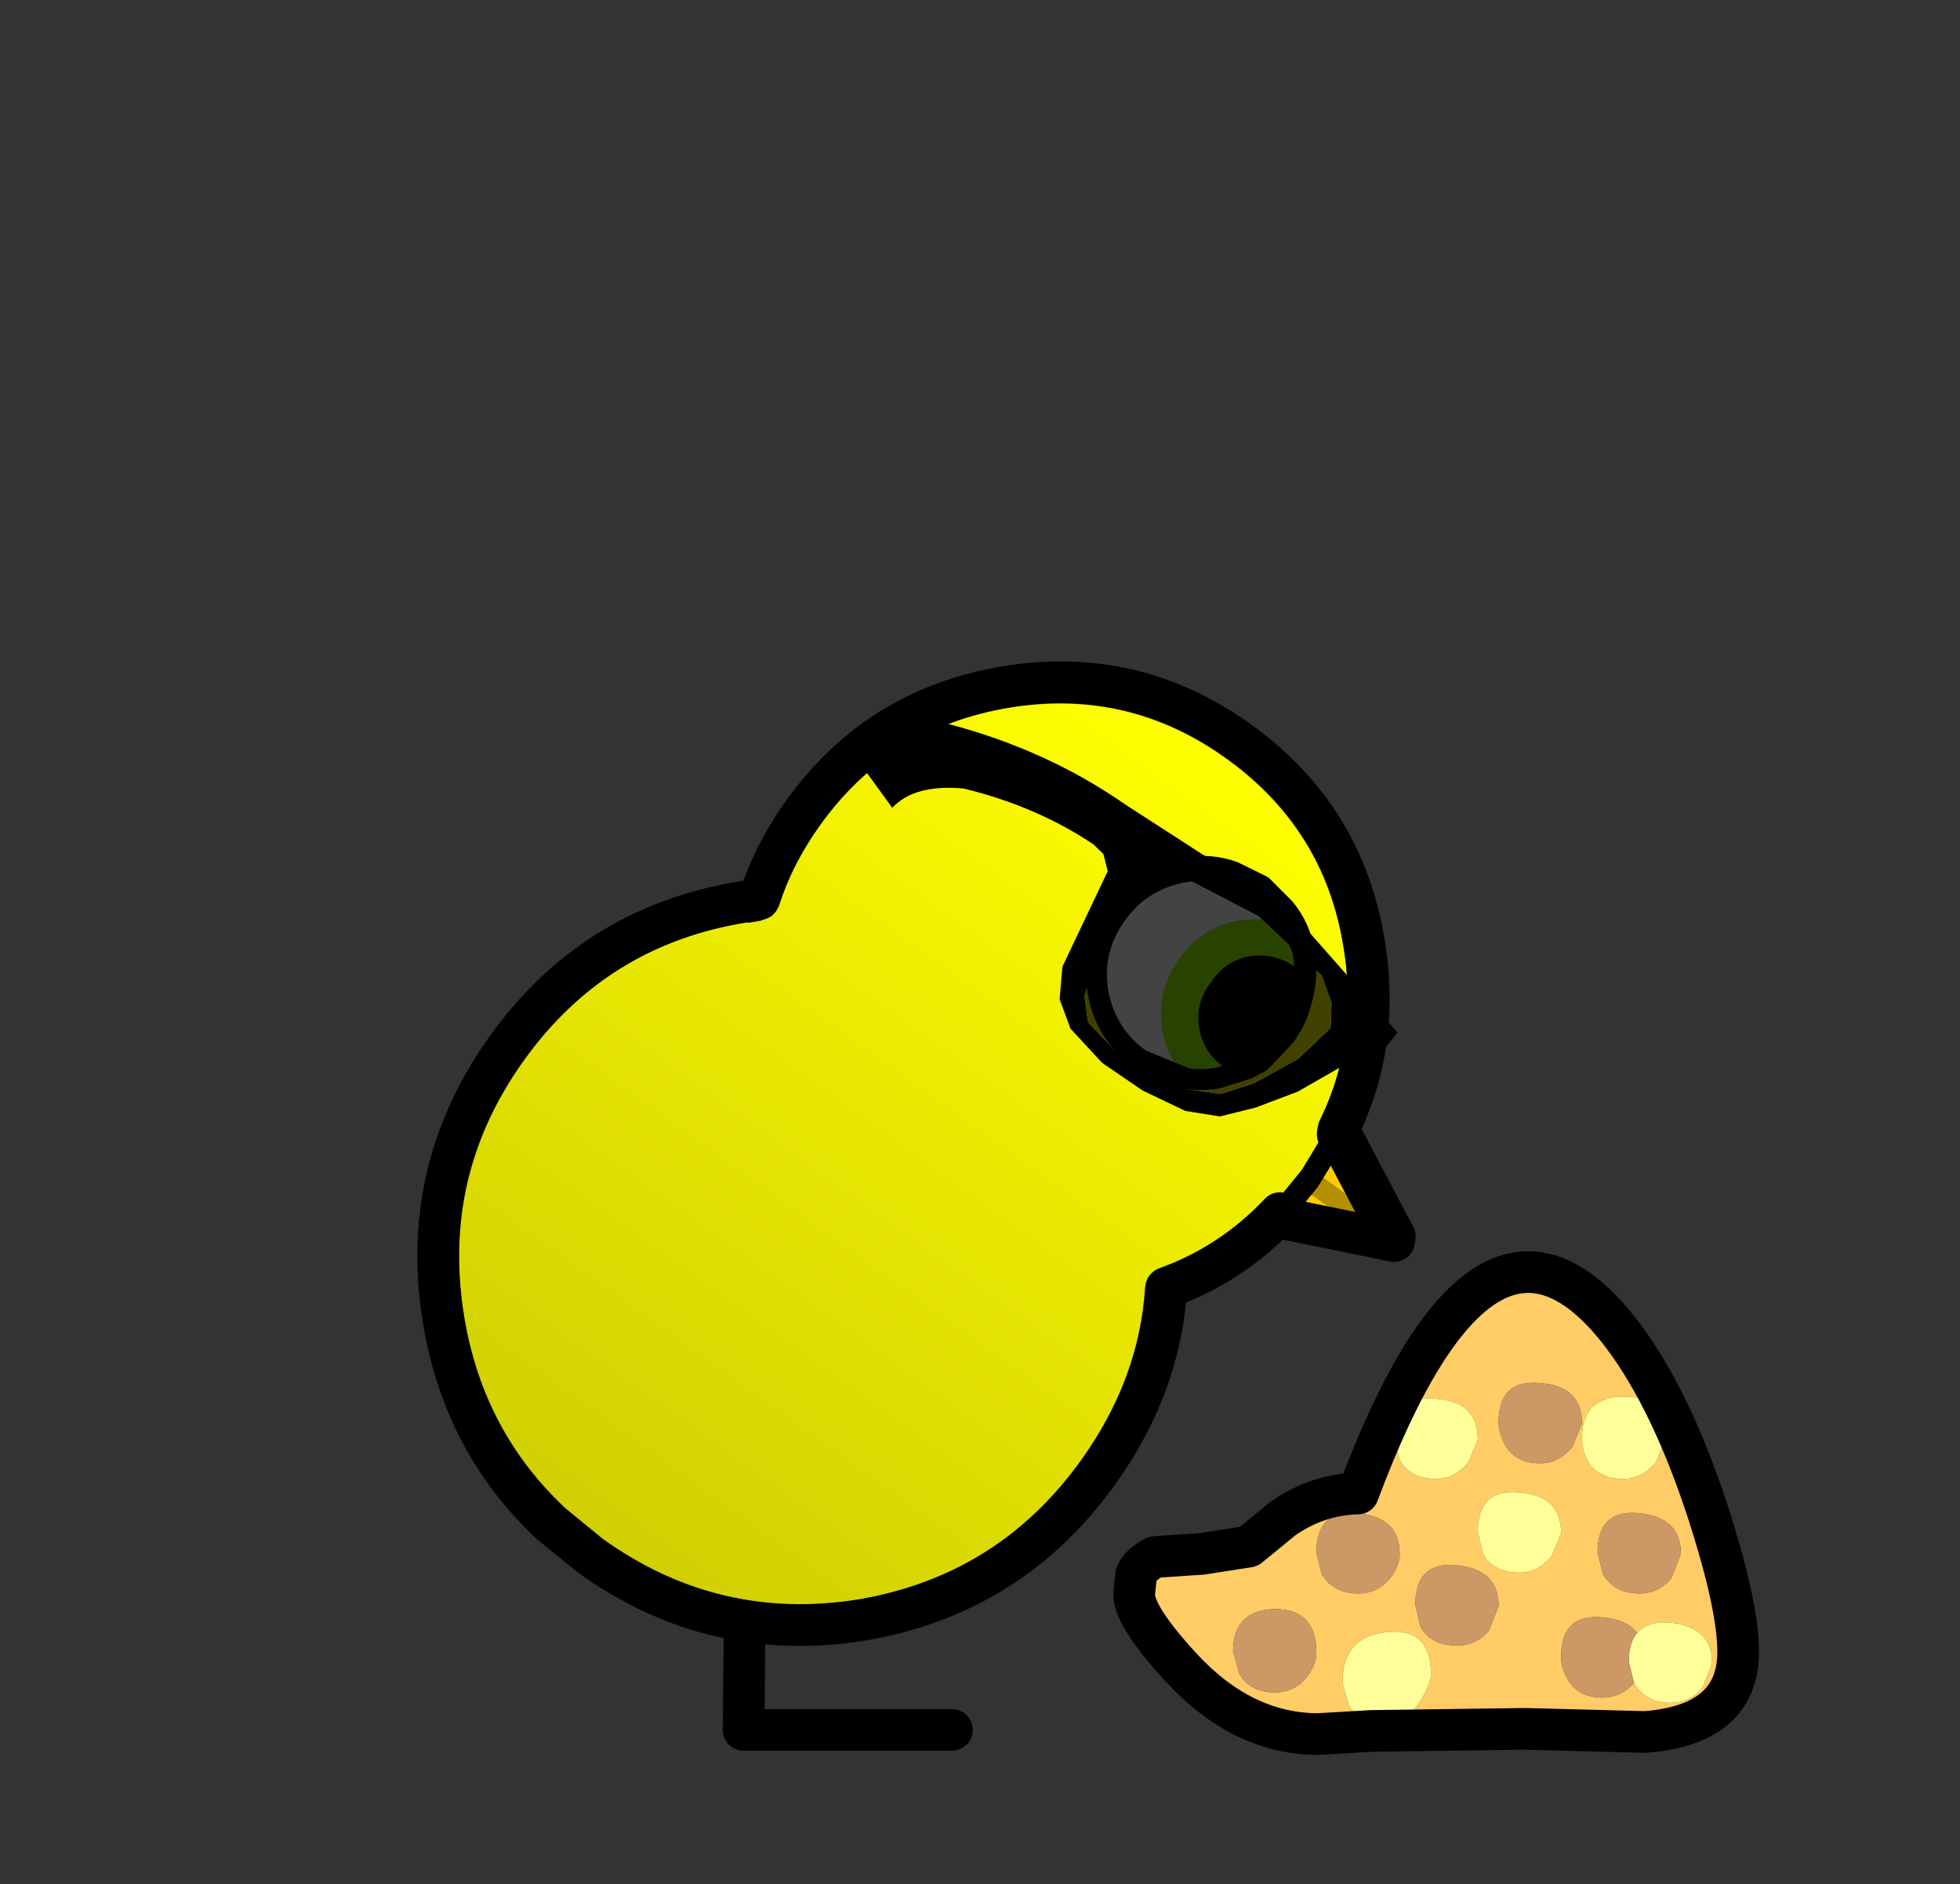 <?xml version="1.0" encoding="UTF-8" standalone="no"?>
<svg xmlns:ffdec="https://www.free-decompiler.com/flash" xmlns:xlink="http://www.w3.org/1999/xlink" ffdec:objectType="frame" height="90.45px" width="94.1px" xmlns="http://www.w3.org/2000/svg">
  <rect width="100%" height="100%" fill="#333333" stroke="none"/>
  <g transform="matrix(1.0, 0.0, 0.0, 1.0, 40.7, 55.55)">
    <use ffdec:characterId="108" height="7.15" transform="matrix(1.0, 0.0, 0.0, 1.0, -6.0, 21.35)" width="12.0" xlink:href="#shape0"/>
    <use ffdec:characterId="266" height="24.2" transform="matrix(1.0, 0.0, 0.0, 1.0, 12.75, 4.5)" width="31.0" xlink:href="#sprite0"/>
    <use ffdec:characterId="268" height="68.8" transform="matrix(0.812, 0.581, -0.581, 0.812, -0.391, -55.531)" width="57.4" xlink:href="#sprite1"/>
  </g>
  <defs>
    <g id="shape0" transform="matrix(1.0, 0.0, 0.0, 1.0, 6.0, -21.35)">
      <path d="M-4.95 22.35 L-5.0 27.5 5.0 27.5" fill="none" stroke="#000000" stroke-linecap="round" stroke-linejoin="round" stroke-width="2.0"/>
    </g>
    <g id="sprite0" transform="matrix(1.0, 0.0, 0.0, 1.0, 15.5, 12.1)">
      <use ffdec:characterId="184" height="24.2" transform="matrix(1.0, 0.0, 0.0, 1.0, -15.5, -12.1)" width="31.0" xlink:href="#shape1"/>
    </g>
    <g id="shape1" transform="matrix(1.0, 0.0, 0.0, 1.0, 15.5, 12.1)">
      <path d="M0.0 -1.15 Q0.9 -1.15 1.55 -1.95 L2.0 -3.05 Q2.0 -4.85 0.0 -5.0 -2.0 -5.2 -2.0 -3.1 L-1.75 -2.05 Q-1.25 -1.15 0.0 -1.15 M3.3 -2.8 Q3.8 -1.9 5.0 -1.9 5.9 -1.9 6.55 -2.7 L7.0 -3.8 Q7.0 -5.6 5.0 -5.75 3.0 -5.95 3.0 -3.85 3.0 -3.35 3.3 -2.8 M9.5 8.65 Q10.05 9.6 11.25 9.6 12.2 9.6 12.8 8.85 L13.25 7.7 Q13.25 5.95 11.25 5.75 10.15 5.65 9.65 6.25 9.15 5.6 8.0 5.5 6.0 5.3 6.0 7.4 6.0 7.9 6.3 8.45 6.8 9.35 8.0 9.35 8.85 9.35 9.5 8.65 M7.25 -2.05 Q7.75 -1.15 9.0 -1.15 9.9 -1.15 10.55 -1.95 L11.0 -3.05 Q11.0 -5.15 9.0 -5.1 7.0 -5.1 7.0 -3.1 7.0 -2.55 7.25 -2.05 M11.3 3.6 L11.75 2.45 Q11.75 0.7 9.75 0.5 7.75 0.3 7.75 2.4 L8.0 3.4 Q8.55 4.35 9.75 4.35 10.7 4.35 11.3 3.6 M14.5 7.15 Q14.5 10.65 10.05 11.0 L4.25 10.85 -3.1 10.95 -5.65 11.1 Q-9.3 11.1 -12.25 7.9 -14.5 5.45 -14.5 4.4 L-14.4 3.45 Q-14.2 2.95 -13.5 2.6 L-11.25 2.45 -9.0 2.1 -7.35 0.75 Q-5.7 -0.4 -3.75 -0.45 2.35 -16.75 8.95 -8.05 11.25 -5.0 13.0 0.3 14.5 4.9 14.5 7.15 M5.55 2.55 L6.0 1.45 Q6.0 -0.35 4.0 -0.5 2.0 -0.7 2.0 1.4 L2.25 2.45 Q2.75 3.35 4.0 3.35 4.9 3.35 5.55 2.55 M-6.2 8.35 Q-5.75 7.75 -5.75 7.2 -5.75 5.1 -7.75 5.1 -9.75 5.15 -9.75 7.15 L-9.45 8.2 Q-8.95 9.1 -7.75 9.1 -6.8 9.1 -6.2 8.35 M-3.75 4.35 Q-2.8 4.35 -2.2 3.6 -1.75 3.0 -1.75 2.45 -1.75 0.7 -3.75 0.5 -5.75 0.3 -5.75 2.4 L-5.5 3.4 Q-4.95 4.35 -3.75 4.35 M2.55 6.1 L3.0 4.95 Q3.0 3.2 1.0 3.0 -1.0 2.8 -1.0 4.9 L-0.75 5.95 Q-0.25 6.85 1.0 6.85 1.95 6.85 2.55 6.1 M-2.5 10.6 Q-1.45 10.6 -0.75 9.5 -0.25 8.7 -0.25 8.2 -0.25 6.0 -2.35 6.2 -4.5 6.4 -4.5 8.65 L-4.2 9.7 Q-3.7 10.6 -2.5 10.6" fill="#ffcc66" fill-rule="evenodd" stroke="none"/>
      <path d="M0.0 -1.15 Q-1.25 -1.15 -1.75 -2.05 L-2.0 -3.1 Q-2.0 -5.2 0.0 -5.0 2.0 -4.85 2.0 -3.05 L1.55 -1.95 Q0.9 -1.15 0.0 -1.15 M7.25 -2.05 Q7.0 -2.55 7.0 -3.1 7.0 -5.1 9.0 -5.1 11.0 -5.15 11.0 -3.05 L10.55 -1.95 Q9.9 -1.15 9.0 -1.15 7.75 -1.15 7.25 -2.05 M9.65 6.25 Q10.15 5.65 11.25 5.75 13.25 5.95 13.25 7.7 L12.8 8.85 Q12.2 9.6 11.25 9.6 10.05 9.6 9.5 8.65 L9.25 7.65 Q9.25 6.7 9.65 6.25 M5.55 2.55 Q4.9 3.35 4.0 3.35 2.75 3.35 2.25 2.45 L2.0 1.4 Q2.0 -0.7 4.0 -0.5 6.0 -0.35 6.0 1.45 L5.55 2.55 M-2.5 10.6 Q-3.7 10.6 -4.2 9.7 L-4.5 8.65 Q-4.5 6.4 -2.35 6.2 -0.25 6.0 -0.25 8.2 -0.25 8.7 -0.75 9.5 -1.45 10.6 -2.5 10.6" fill="#ffff99" fill-rule="evenodd" stroke="none"/>
      <path d="M3.3 -2.8 Q3.0 -3.35 3.0 -3.85 3.0 -5.95 5.0 -5.75 7.0 -5.6 7.0 -3.8 L6.55 -2.7 Q5.9 -1.9 5.0 -1.9 3.8 -1.9 3.3 -2.8 M9.5 8.65 Q8.85 9.35 8.0 9.35 6.8 9.35 6.3 8.45 6.0 7.9 6.0 7.4 6.0 5.3 8.0 5.5 9.15 5.6 9.65 6.25 9.25 6.7 9.25 7.65 L9.5 8.65 M11.3 3.6 Q10.7 4.35 9.75 4.35 8.55 4.35 8.0 3.4 L7.75 2.4 Q7.75 0.3 9.75 0.5 11.75 0.7 11.75 2.45 L11.3 3.6 M2.55 6.1 Q1.95 6.85 1.0 6.85 -0.25 6.85 -0.75 5.95 L-1.0 4.9 Q-1.0 2.8 1.0 3.0 3.0 3.2 3.0 4.95 L2.55 6.1 M-3.75 4.35 Q-4.95 4.35 -5.5 3.4 L-5.75 2.4 Q-5.75 0.3 -3.75 0.5 -1.75 0.7 -1.75 2.45 -1.75 3.0 -2.2 3.6 -2.8 4.35 -3.75 4.35 M-6.2 8.35 Q-6.8 9.1 -7.75 9.1 -8.95 9.1 -9.45 8.2 L-9.75 7.15 Q-9.75 5.15 -7.75 5.1 -5.75 5.1 -5.75 7.2 -5.75 7.75 -6.2 8.35" fill="#cc9966" fill-rule="evenodd" stroke="none"/>
      <path d="M14.5 7.15 Q14.5 10.65 10.05 11.0 L4.25 10.85 -3.1 10.95 -5.65 11.1 Q-9.3 11.1 -12.25 7.9 -14.5 5.45 -14.5 4.4 L-14.4 3.45 Q-14.2 2.95 -13.5 2.6 L-11.25 2.45 -9.0 2.1 -7.35 0.75 Q-5.7 -0.4 -3.75 -0.45 2.35 -16.75 8.95 -8.05 11.25 -5.0 13.0 0.3 14.5 4.9 14.5 7.15 Z" fill="none" stroke="#000000" stroke-linecap="round" stroke-linejoin="round" stroke-width="2.0"/>
    </g>
    <g id="sprite1" transform="matrix(1.0, 0.0, 0.0, 1.0, 34.05, 50.8)">
      <use ffdec:characterId="223" height="48.0" transform="matrix(0.999, 4.0E-4, -4.0E-4, 0.999, -16.72, -31.976)" width="34.65" xlink:href="#sprite2"/>
      <use ffdec:characterId="267" height="52.0" transform="matrix(1.0, 0.0, 0.0, 1.0, -18.75, -34.0)" width="42.0" xlink:href="#shape3"/>
      <use ffdec:characterId="243" height="44.35" transform="matrix(1.0, 0.0, 0.0, 1.0, -34.05, -50.8)" width="57.4" xlink:href="#sprite4"/>
    </g>
    <g id="sprite2" transform="matrix(1.0, 0.0, 0.0, 1.0, 16.5, 24.0)">
      <use ffdec:characterId="222" height="48.0" transform="matrix(1.0, 0.0, 0.0, 1.0, -16.5, -24.0)" width="34.65" xlink:href="#sprite3"/>
    </g>
    <g id="sprite3" transform="matrix(1.0, 0.0, 0.0, 1.0, 16.5, 24.0)">
      <use ffdec:characterId="206" height="48.0" transform="matrix(1.0, 0.0, 0.0, 1.0, -16.5, -24.0)" width="34.65" xlink:href="#shape2"/>
    </g>
    <g id="shape2" transform="matrix(1.0, 0.0, 0.0, 1.0, 16.5, 24.0)">
      <path d="M16.2 -13.2 L18.15 -12.25 18.15 -8.5 16.3 -7.3 Q15.8 -4.5 14.2 -2.15 L14.0 -1.6 Q14.0 -1.35 14.15 -1.05 16.5 2.7 16.5 7.5 16.5 14.35 11.7 19.2 6.85 24.0 0.0 24.0 L-2.3 23.85 Q-7.7 23.15 -11.65 19.2 -16.5 14.35 -16.5 7.5 -16.5 0.65 -11.65 -4.15 L-11.55 -4.2 -11.15 -4.6 -10.85 -5.1 -10.85 -5.7 Q-11.5 -7.7 -11.5 -10.0 -11.5 -15.8 -7.4 -19.9 -3.3 -24.0 2.5 -24.0 8.35 -24.0 12.4 -19.9 15.3 -17.0 16.2 -13.2" fill="url(#gradient0)" fill-rule="evenodd" stroke="none"/>
    </g>
    <linearGradient gradientTransform="matrix(0.0, 0.029, -0.029, 0.0, 0.8, 0.0)" gradientUnits="userSpaceOnUse" id="gradient0" spreadMethod="pad" x1="-819.2" x2="819.2">
      <stop offset="0.0" stop-color="#ffff00"/>
      <stop offset="1.0" stop-color="#d1d003"/>
    </linearGradient>
    <g id="shape3" transform="matrix(1.0, 0.0, 0.0, 1.0, 18.75, 34.0)">
      <path d="M8.75 -27.75 Q8.35 -27.6 8.0 -27.25 7.25 -26.5 7.25 -25.5 7.25 -24.45 8.0 -23.75 8.75 -23.0 9.75 -23.0 10.8 -23.0 11.5 -23.75 L12.05 -24.45 12.25 -23.0 12.05 -21.5 Q10.95 -20.75 9.5 -20.75 7.65 -20.75 6.3 -22.05 5.0 -23.35 5.0 -25.25 5.0 -26.65 5.75 -27.75 L7.25 -28.0 8.75 -27.75" fill="#00ccff" fill-rule="evenodd" stroke="none"/>
      <path d="M12.05 -24.45 L11.5 -23.75 Q10.8 -23.0 9.75 -23.0 8.75 -23.0 8.0 -23.75 7.25 -24.45 7.25 -25.5 7.25 -26.5 8.0 -27.25 8.35 -27.6 8.75 -27.75 9.9 -27.45 10.8 -26.55 11.7 -25.6 12.05 -24.45" fill="#000000" fill-rule="evenodd" stroke="none"/>
      <path d="M5.75 -27.75 Q5.0 -26.65 5.0 -25.25 5.0 -23.35 6.3 -22.05 7.65 -20.75 9.5 -20.75 10.95 -20.75 12.05 -21.5 11.7 -20.35 10.8 -19.45 9.35 -18.0 7.25 -18.0 5.2 -18.0 3.7 -19.45 2.25 -20.9 2.25 -23.0 2.25 -25.05 3.7 -26.55 4.65 -27.45 5.75 -27.75" fill="#ffffff" fill-rule="evenodd" stroke="none"/>
      <path d="M17.05 -20.6 L22.25 -18.0 17.1 -15.7 17.25 -18.0 17.05 -20.6 M22.25 -18.0 L17.25 -18.0 22.25 -18.0" fill="#ffcc00" fill-rule="evenodd" stroke="none"/>
      <path d="M17.1 -15.7 Q16.65 -12.35 14.75 -9.6 17.25 -5.6 17.25 -0.5 17.25 6.75 12.15 11.9 7.0 17.0 -0.25 17.0 L-2.7 16.85 Q-8.4 16.1 -12.6 11.9 -17.75 6.75 -17.75 -0.5 -17.75 -7.75 -12.6 -12.85 L-12.05 -13.4 Q-12.75 -15.55 -12.75 -18.0 -12.75 -24.2 -8.35 -28.6 -3.95 -33.0 2.25 -33.0 8.5 -33.0 12.85 -28.6 16.3 -25.15 17.05 -20.6 L22.25 -18.0 17.1 -15.7" fill="none" stroke="#000000" stroke-linecap="round" stroke-linejoin="round" stroke-width="2.0"/>
      <path d="M8.75 -27.75 Q8.35 -27.6 8.0 -27.25 7.25 -26.5 7.25 -25.5 7.25 -24.45 8.0 -23.75 8.75 -23.0 9.75 -23.0 10.8 -23.0 11.5 -23.75 L12.05 -24.45 Q11.7 -25.6 10.8 -26.55 9.9 -27.45 8.75 -27.75 L7.25 -28.0 5.75 -27.75 Q4.65 -27.45 3.7 -26.55 2.25 -25.05 2.25 -23.0 2.25 -20.9 3.7 -19.45 5.2 -18.0 7.25 -18.0 9.35 -18.0 10.8 -19.45 11.7 -20.35 12.05 -21.5 L12.25 -23.0 12.05 -24.45 M17.1 -15.7 L17.25 -18.0 17.05 -20.6 M17.25 -18.0 L22.25 -18.0" ffdec:has-small-stroke="true" ffdec:original-stroke-width="1.0" fill="none" stroke="#000000" stroke-linecap="round" stroke-linejoin="round" stroke-width="1.002"/>
    </g>
    <g id="sprite4" transform="matrix(1.0, 0.0, 0.0, 1.0, 46.3, 28.9)">
      <use ffdec:characterId="242" height="44.35" transform="matrix(1.0, 0.0, 0.0, 1.0, -46.3, -28.9)" width="57.4" xlink:href="#sprite5"/>
    </g>
    <g id="sprite5" transform="matrix(1.0, 0.0, 0.0, 1.0, 46.4, 29.15)">
      <use ffdec:characterId="225" height="13.8" transform="matrix(1.0, 0.0, 0.0, 1.0, -10.5, -6.65)" width="21.5" xlink:href="#shape4"/>
      <use ffdec:characterId="227" height="11.2" transform="matrix(1.0, 0.0, 0.0, 1.0, -24.1, -6.15)" width="28.4" xlink:href="#sprite6"/>
    </g>
    <g id="shape4" transform="matrix(1.0, 0.0, 0.0, 1.0, 10.5, 6.65)">
      <path d="M-2.65 3.3 L-5.0 3.85 Q-7.05 3.85 -8.55 2.4 -10.0 0.95 -10.0 -1.15 -10.0 -3.2 -8.55 -4.7 -7.4 -5.85 -5.8 -6.05 L-5.1 -6.15 -5.0 -6.15 -4.9 -6.15 -3.8 -6.0 -3.5 -5.9 -3.3 -5.8 -3.25 -5.8 -2.7 -5.55 Q-4.0 -5.35 -5.0 -4.35 -6.35 -3.0 -6.3 -1.15 -6.3 0.75 -5.0 2.05 -4.0 3.05 -2.65 3.3" fill="#ffffff" fill-rule="evenodd" stroke="none"/>
      <path d="M-2.65 3.3 Q-4.0 3.05 -5.0 2.05 -6.3 0.75 -6.3 -1.15 -6.35 -3.0 -5.0 -4.35 -4.0 -5.35 -2.7 -5.55 L-1.75 -5.0 -1.5 -4.75 -1.45 -4.7 -1.0 -4.15 -0.6 -3.45 -1.45 -3.6 Q-2.55 -3.6 -3.25 -2.9 -3.95 -2.2 -3.9 -1.15 -3.95 -0.1 -3.25 0.6 -2.5 1.35 -1.45 1.3 L-0.55 1.2 -1.45 2.4 Q-2.0 2.95 -2.65 3.3" fill="#99ff00" fill-rule="evenodd" stroke="none"/>
      <path d="M-0.55 1.2 L-1.45 1.3 Q-2.5 1.35 -3.25 0.6 -3.95 -0.1 -3.9 -1.15 -3.95 -2.2 -3.25 -2.9 -2.55 -3.6 -1.45 -3.6 L-0.6 -3.45 Q-0.2 -2.75 -0.05 -1.9 L0.0 -1.15 -0.2 0.35 -0.25 0.6 -0.55 1.2" fill="#000000" fill-rule="evenodd" stroke="none"/>
      <path d="M5.0 3.85 L4.8 1.25 10.0 3.85 4.85 6.15 5.0 3.85 10.0 3.85 5.0 3.85" fill="#ffcc00" fill-rule="evenodd" stroke="none"/>
      <path d="M-3.8 -6.0 L-4.9 -6.15 -5.0 -6.15 -5.1 -6.15 -5.8 -6.05 Q-7.4 -5.85 -8.55 -4.7 -10.0 -3.2 -10.0 -1.15 -10.0 0.95 -8.55 2.4 -7.05 3.85 -5.0 3.85 L-2.65 3.3 Q-2.0 2.95 -1.45 2.4 L-0.55 1.2 -1.45 1.3 Q-2.5 1.35 -3.25 0.6 -3.95 -0.1 -3.9 -1.15 -3.95 -2.2 -3.25 -2.9 -2.55 -3.6 -1.45 -3.6 L-0.6 -3.45 Q-0.2 -2.75 -0.05 -1.9 L0.0 -1.15 -0.2 0.35 -0.25 0.6 -0.55 1.2 M-2.7 -5.55 L-3.25 -5.8 -3.3 -5.8 M-0.6 -3.45 L-1.0 -4.15 -1.45 -4.7 -1.5 -4.75 -1.75 -5.0 -2.7 -5.55" ffdec:has-small-stroke="true" ffdec:original-stroke-width="1.0" fill="none" stroke="#000000" stroke-linecap="round" stroke-linejoin="round" stroke-width="1.002"/>
      <path d="M5.0 3.85 L10.0 3.85" ffdec:has-small-stroke="true" ffdec:original-stroke-width="1.0" fill="none" stroke="#b39001" stroke-linecap="round" stroke-linejoin="round" stroke-width="1.002"/>
      <path d="M4.85 6.15 L5.0 3.85 4.8 1.25" ffdec:has-small-stroke="true" ffdec:original-stroke-width="1.0" fill="none" stroke="#000000" stroke-linecap="round" stroke-linejoin="round" stroke-width="1.002"/>
      <path d="M4.85 6.15 L10.0 3.85 4.8 1.25" fill="none" stroke="#000000" stroke-linecap="round" stroke-linejoin="round" stroke-width="2.0"/>
    </g>
    <g id="sprite6" transform="matrix(1.0, 0.0, 0.0, 1.0, 14.2, 5.6)">
      <use ffdec:characterId="226" height="11.2" transform="matrix(1.0, 0.0, 0.0, 1.0, -14.2, -5.6)" width="28.4" xlink:href="#shape5"/>
    </g>
    <g id="shape5" transform="matrix(1.0, 0.0, 0.0, 1.0, 14.2, 5.6)">
      <path d="M9.65 -3.95 L5.5 -4.5 1.3 -3.9 0.65 -3.2 0.2 -1.85 0.2 0.85 0.5 2.25 0.95 3.5 1.8 4.4 3.6 4.75 5.8 4.65 7.55 4.25 9.0 3.5 10.0 2.15 11.05 -0.05 11.45 -2.15 10.8 -3.15 9.65 -3.95 M14.1 -2.0 L13.05 -1.15 11.95 1.25 10.75 3.05 9.6 4.4 8.1 5.15 5.85 5.55 3.5 5.6 1.3 5.15 0.05 4.3 -0.75 2.95 -1.65 -2.05 -2.3 -2.6 -2.95 -2.7 Q-6.25 -2.6 -9.6 -1.25 -11.65 -0.05 -11.85 1.5 L-14.1 0.75 Q-14.6 -1.75 -12.0 -3.35 -7.4 -5.1 -2.8 -5.15 L6.65 -5.6 14.2 -3.85 14.1 -2.0" fill="#000000" fill-rule="evenodd" stroke="none"/>
      <path d="M9.65 -3.95 L10.8 -3.15 11.45 -2.15 11.05 -0.05 10.0 2.15 9.0 3.5 7.55 4.25 5.8 4.65 3.6 4.75 1.8 4.4 0.95 3.5 0.5 2.25 0.2 0.85 0.2 -1.85 0.65 -3.2 1.3 -3.9 5.5 -4.5 9.65 -3.95" fill="#000000" fill-opacity="0.737" fill-rule="evenodd" stroke="none"/>
    </g>
  </defs>
</svg>
